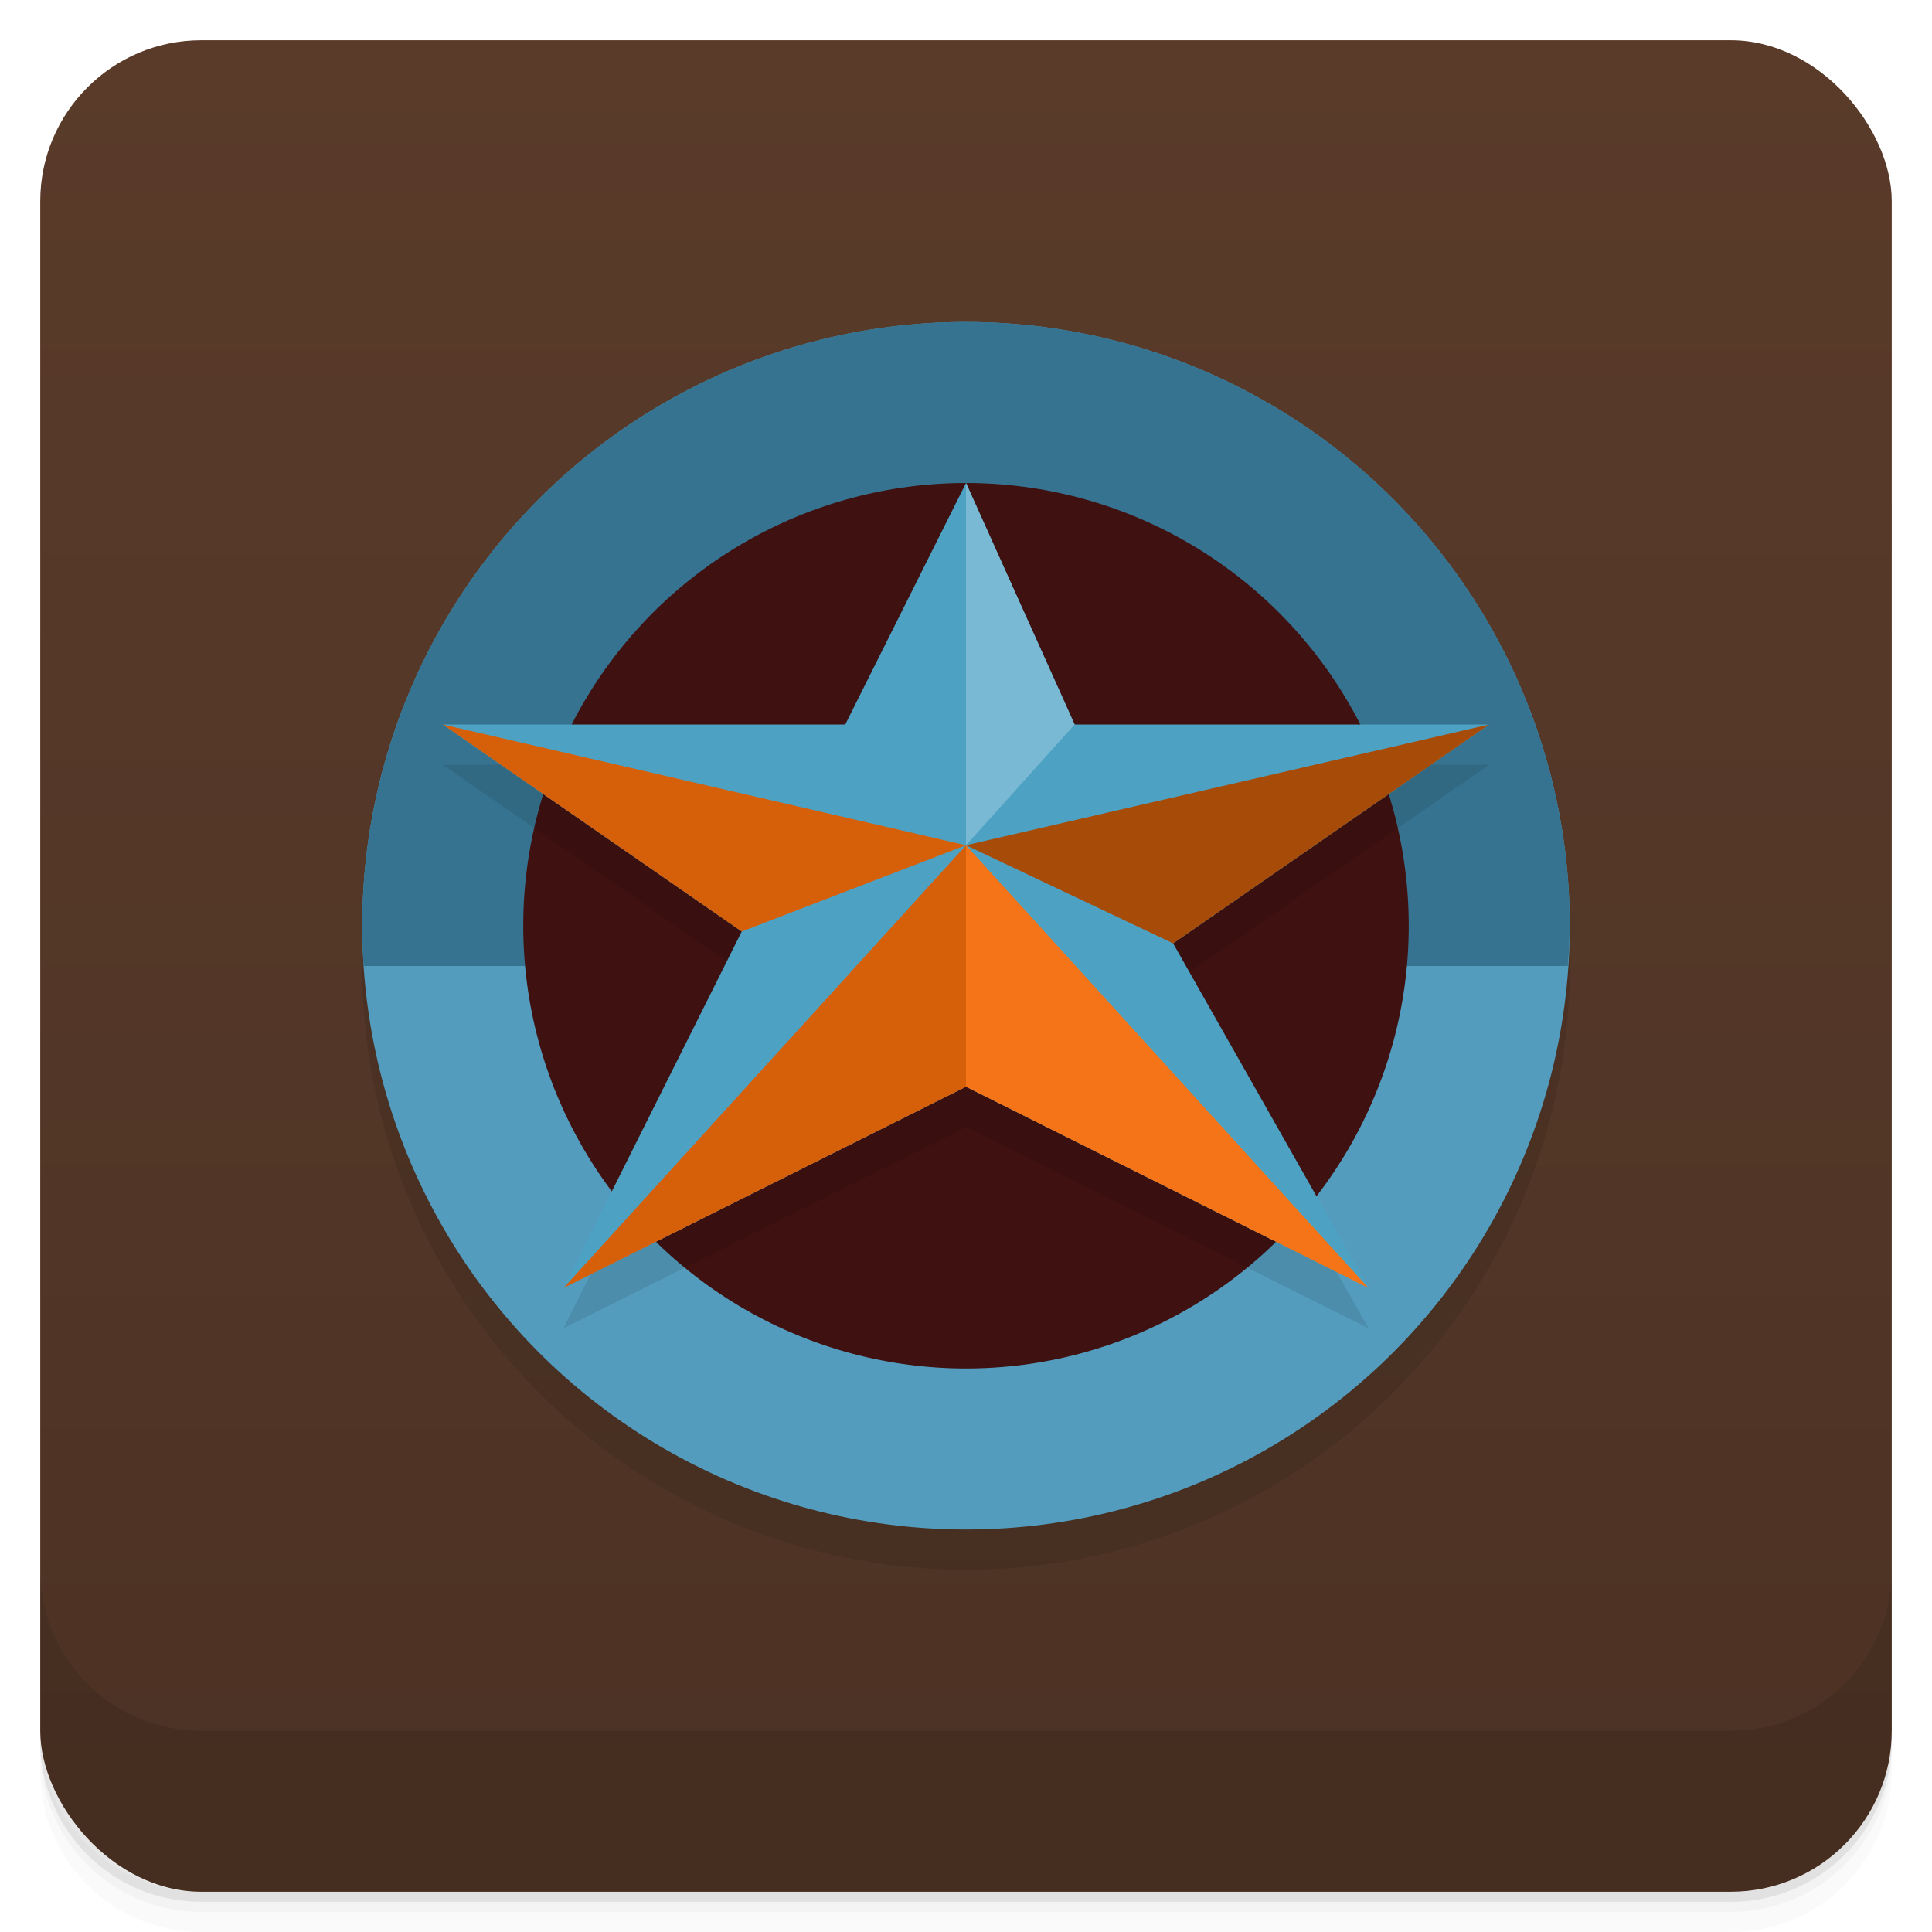 <svg version="1.1" viewBox="0 0 48 48" xmlns="http://www.w3.org/2000/svg">
 <defs>
  <linearGradient id="bg" x2="0" y1="1" y2="47" gradientUnits="userSpaceOnUse">
   <stop style="stop-color:#5a3b2a" offset="0"/>
   <stop style="stop-color:#4c3224" offset="1"/>
  </linearGradient>
 </defs>
 <path d="m1 43v0.25c0 2.216 1.784 4 4 4h38c2.216 0 4-1.784 4-4v-0.25c0 2.216-1.784 4-4 4h-38c-2.216 0-4-1.784-4-4zm0 0.5v0.5c0 2.216 1.784 4 4 4h38c2.216 0 4-1.784 4-4v-0.5c0 2.216-1.784 4-4 4h-38c-2.216 0-4-1.784-4-4z" style="opacity:.02"/>
 <path d="m1 43.25v0.25c0 2.216 1.784 4 4 4h38c2.216 0 4-1.784 4-4v-0.25c0 2.216-1.784 4-4 4h-38c-2.216 0-4-1.784-4-4z" style="opacity:.05"/>
 <path d="m1 43v0.25c0 2.216 1.784 4 4 4h38c2.216 0 4-1.784 4-4v-0.25c0 2.216-1.784 4-4 4h-38c-2.216 0-4-1.784-4-4z" style="opacity:.1"/>
 <rect x="1" y="1" width="46" height="46" rx="4" style="fill:url(#bg)"/>
 <path d="m1 39v4c0 2.216 1.784 4 4 4h38c2.216 0 4-1.784 4-4v-4c0 2.216-1.784 4-4 4h-38c-2.216 0-4-1.784-4-4z" style="opacity:.1"/>
 <circle cx="24" cy="24" r="15" style="opacity:.1"/>
 <circle cx="24" cy="23" r="15" style="fill:#539cbe"/>
 <path d="m24 8a15 15 0 0 0-15 15 15 15 0 0 0 0.035 1h29.916a15 15 0 0 0 0.049-1 15 15 0 0 0-15-15z" style="fill:#367390;paint-order:stroke fill markers"/>
 <circle cx="24" cy="23" r="11" style="fill:#3f1111;paint-order:stroke fill markers"/>
 <path d="m 24,13 -3,6 H 11 L 18.428,24.143 14,33 24,28 34,33 29.146,24.438 37,19 H 26.699 Z" style="opacity:.1"/>
 <path d="m 24,12 -3,6 H 11 L 18.428,23.143 14,32 24,27 34,32 29.146,23.438 37,18 H 26.699 Z" style="fill:#4da2c4"/>
 <path d="m24 21v6l-10 5z" style="fill:#d6600a"/>
 <path d="M 11,18 18.428,23.143 24,21 Z" style="fill:#d6600a"/>
 <path d="m24 21v6l10 5z" style="fill:#f47417"/>
 <path d="M 37,18 29.146,23.438 24,21 Z" style="fill:#a64b08"/>
 <path d="m24 21v-9l2.699 6z" style="fill:#7ab9d3"/>
</svg>
